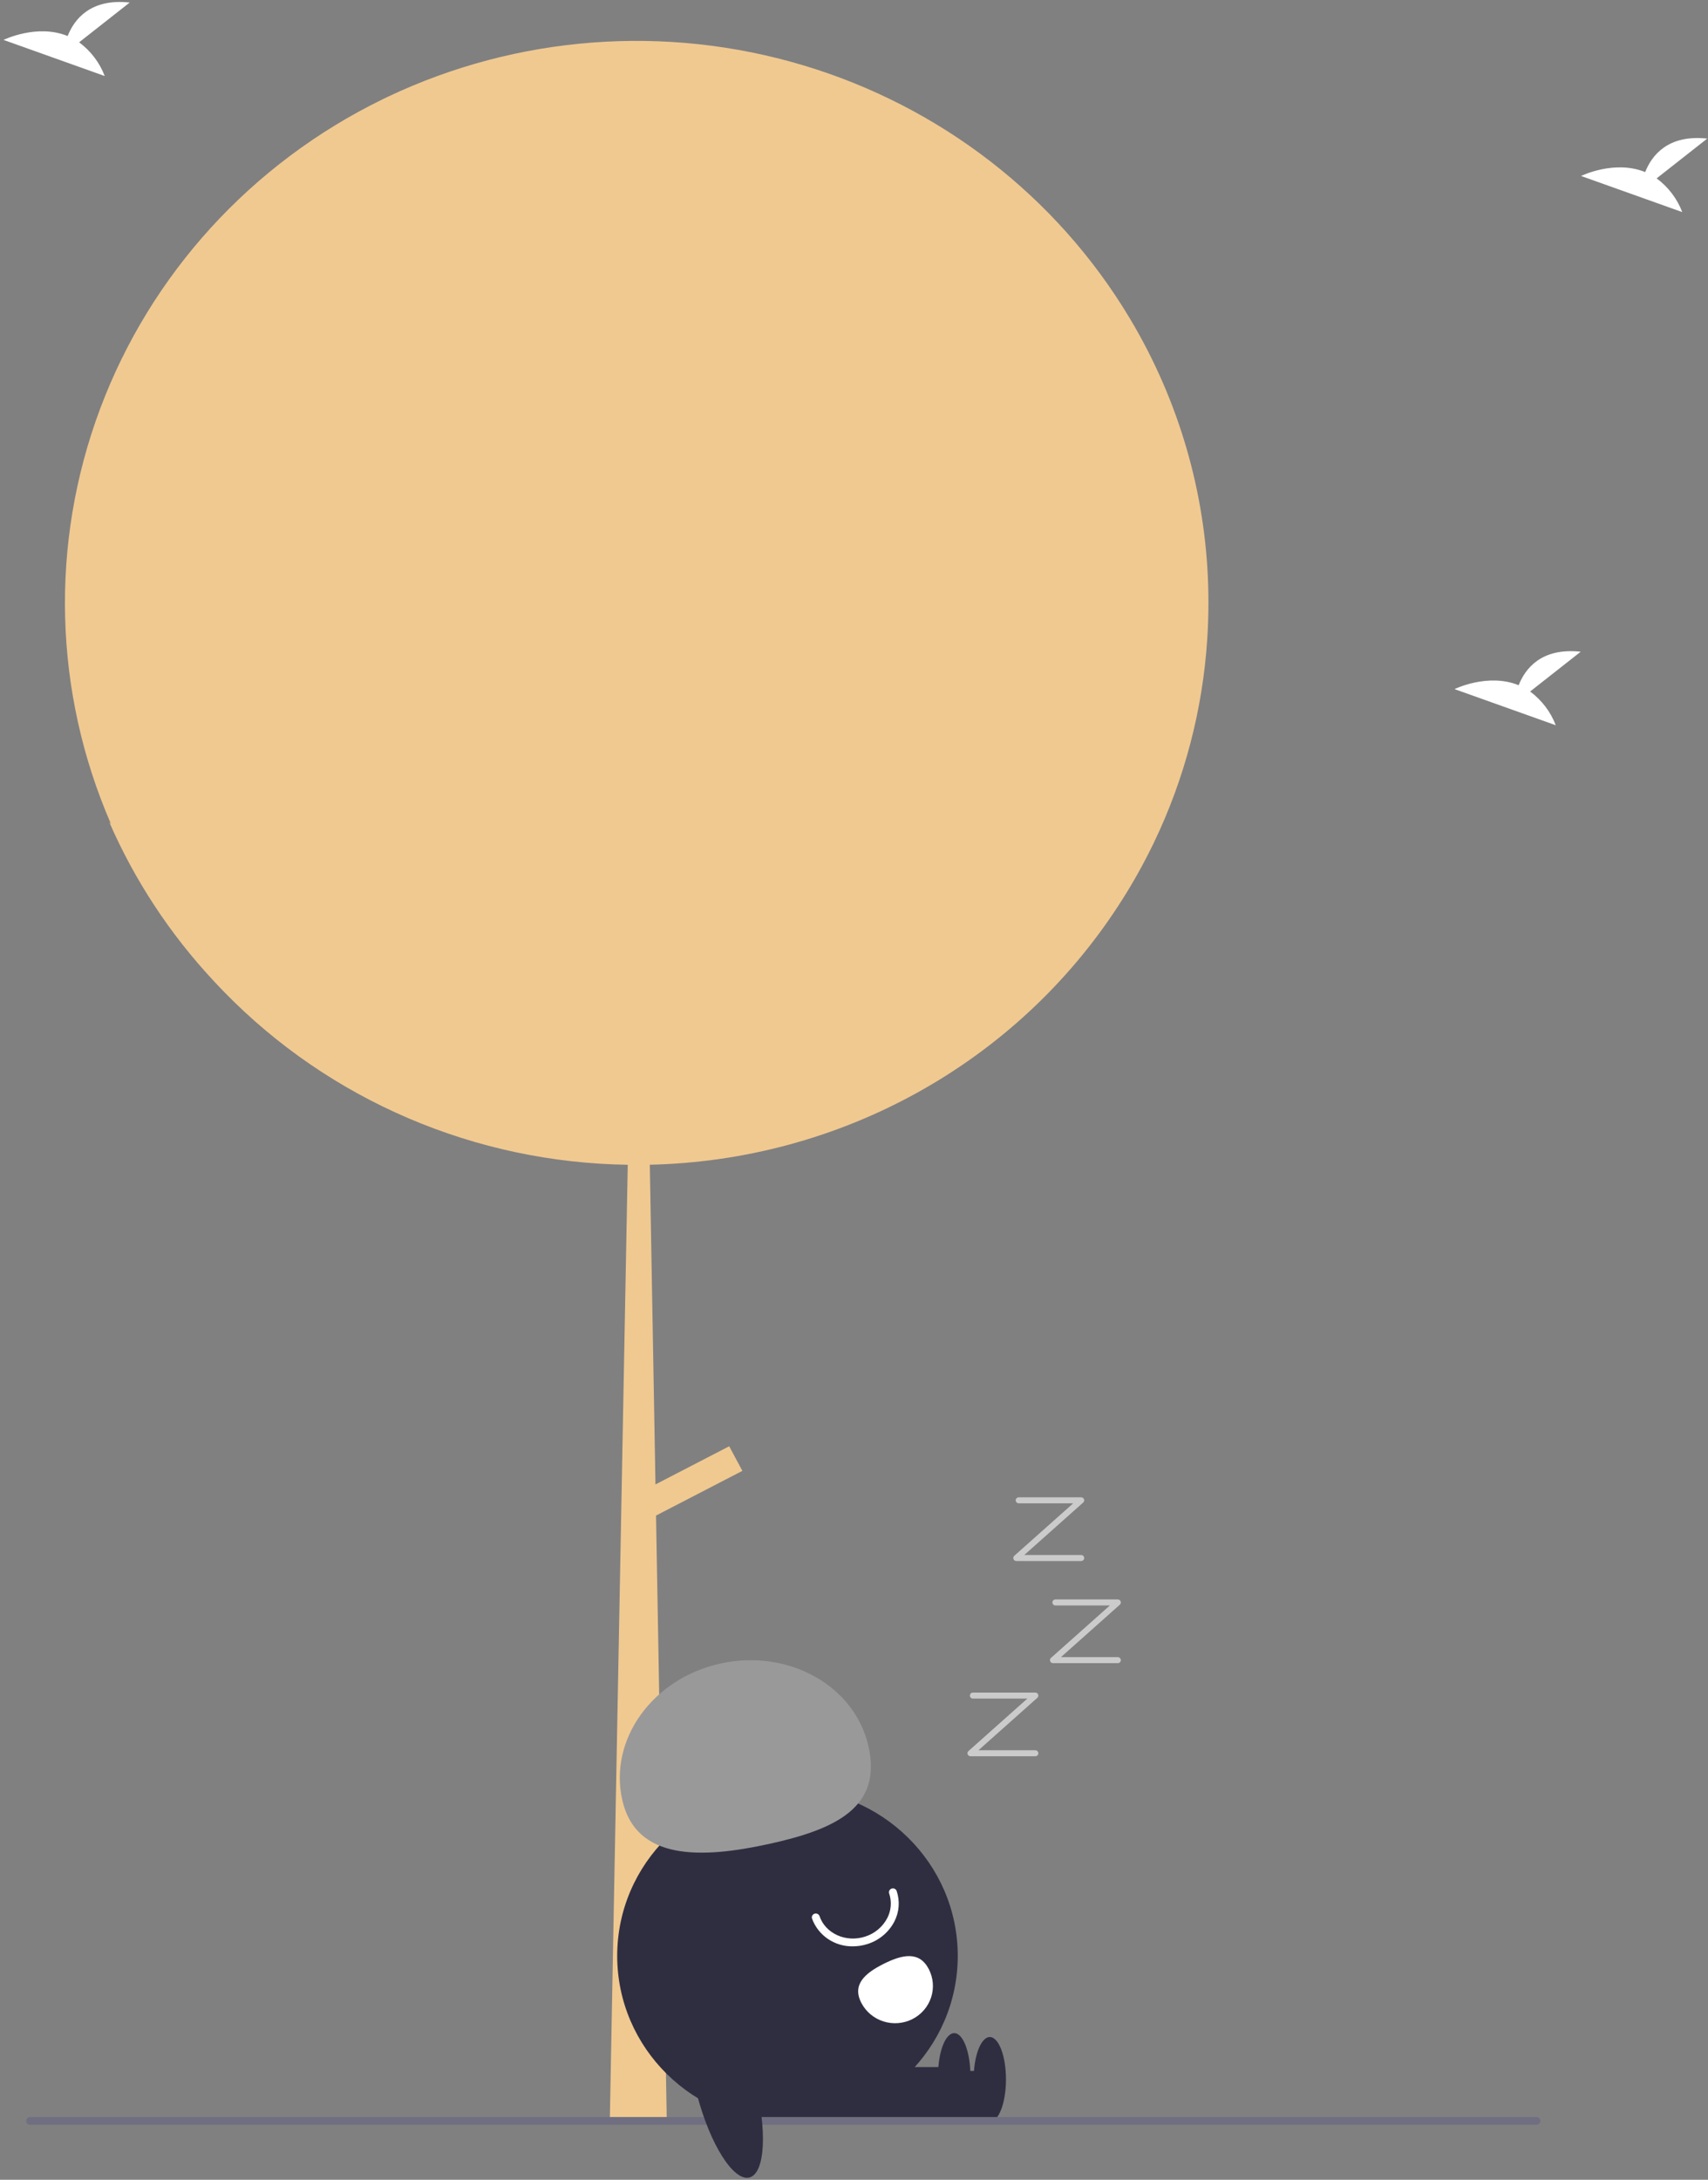 <svg width="432" height="551" viewBox="0 0 432 551" fill="none" xmlns="http://www.w3.org/2000/svg">
<rect x="0" y="0" width="432" height="551" fill="#808080" stroke="none"/>
<g clip-path="url(#clip0_188_210)">
<path d="M305.645 152.359C305.645 155.493 305.542 158.602 305.335 161.684C304.176 179.461 299.606 196.861 291.866 212.969C291.806 213.106 291.735 213.234 291.676 213.362C291.315 214.109 290.945 214.856 290.565 215.592C288.263 220.148 285.709 224.577 282.915 228.858C270.152 248.514 252.659 264.777 231.981 276.212C211.303 287.647 188.077 293.901 164.355 294.421L165.785 375.234L184.435 365.585L187.765 371.805L165.926 383.105L168.596 533.196L168.625 535.2L154.205 536.389L154.235 536.34L158.775 294.431C139.682 294.161 120.833 290.168 103.323 282.681C85.813 275.195 69.991 264.365 56.775 250.821C55.865 249.897 54.965 248.944 54.085 248C54.045 247.961 54.015 247.922 53.985 247.892C42.974 236.093 34.069 222.552 27.645 207.839C27.785 207.997 27.935 208.144 28.076 208.301C13.557 174.94 12.573 137.386 25.323 103.334C38.074 69.283 63.594 41.312 96.655 25.154C97.155 24.909 97.665 24.673 98.165 24.427C130.868 8.948 168.296 6.108 203.03 16.47C237.764 26.831 267.268 49.638 285.695 80.37C286.575 81.824 287.426 83.308 288.245 84.801C299.692 105.541 305.674 128.766 305.645 152.359Z" fill="#F0C991"/>
<path d="M199.175 536.72C222.96 536.72 242.242 517.772 242.242 494.399C242.242 471.027 222.96 452.079 199.175 452.079C175.39 452.079 156.108 471.027 156.108 494.399C156.108 517.772 175.39 536.72 199.175 536.72Z" fill="#2F2E41"/>
<path d="M250.076 523.49H211.493V536.347H250.076V523.49Z" fill="#2F2E41"/>
<path d="M250.349 536.347C252.607 536.347 254.438 531.55 254.438 525.633C254.438 519.716 252.607 514.919 250.349 514.919C248.091 514.919 246.26 519.716 246.26 525.633C246.26 531.55 248.091 536.347 250.349 536.347Z" fill="#2F2E41"/>
<path d="M241.076 522.508H202.493V535.365H241.076V522.508Z" fill="#2F2E41"/>
<path d="M241.349 535.365C243.607 535.365 245.438 530.568 245.438 524.651C245.438 518.733 243.607 513.937 241.349 513.937C239.091 513.937 237.26 518.733 237.26 524.651C237.26 530.568 239.091 535.365 241.349 535.365Z" fill="#2F2E41"/>
<path d="M157.398 455.043C153.921 439.739 165.037 424.276 182.227 420.504C199.417 416.732 216.171 426.081 219.648 441.384C223.126 456.688 211.734 462.332 194.544 466.104C177.354 469.875 160.876 470.347 157.398 455.043Z" fill="#999999"/>
<path d="M215.728 491.989C213.475 492.034 211.265 491.383 209.41 490.127C207.555 488.871 206.148 487.074 205.388 484.99C205.346 484.868 205.329 484.738 205.338 484.61C205.347 484.481 205.382 484.355 205.44 484.24C205.499 484.124 205.58 484.021 205.679 483.936C205.778 483.851 205.893 483.787 206.017 483.746C206.142 483.704 206.273 483.688 206.404 483.697C206.535 483.706 206.663 483.74 206.781 483.797C206.899 483.855 207.003 483.934 207.09 484.032C207.176 484.129 207.242 484.242 207.284 484.364C208.798 488.794 213.982 491.11 218.838 489.527C221.25 488.755 223.253 487.078 224.411 484.861C224.908 483.907 225.207 482.864 225.29 481.795C225.373 480.726 225.24 479.651 224.896 478.633C224.854 478.511 224.838 478.382 224.847 478.253C224.856 478.124 224.89 477.999 224.949 477.883C225.007 477.768 225.088 477.664 225.187 477.58C225.286 477.495 225.401 477.43 225.526 477.389C225.65 477.348 225.782 477.331 225.913 477.34C226.044 477.349 226.172 477.383 226.289 477.441C226.407 477.498 226.512 477.578 226.598 477.675C226.685 477.772 226.75 477.885 226.792 478.008C227.22 479.271 227.388 480.605 227.286 481.932C227.185 483.259 226.815 484.554 226.2 485.739C224.803 488.423 222.383 490.455 219.468 491.392C218.262 491.787 216.999 491.988 215.728 491.989Z" fill="white"/>
<path d="M234.912 497.741C236.068 499.962 236.278 502.543 235.498 504.917C234.717 507.291 233.008 509.263 230.748 510.399C228.487 511.534 225.861 511.742 223.445 510.974C221.029 510.207 219.023 508.528 217.867 506.307L217.858 506.29C215.455 501.663 218.775 498.791 223.485 496.43C228.194 494.069 232.509 493.113 234.912 497.741Z" fill="white"/>
<path d="M388.623 537.101H7.623C7.358 537.101 7.103 536.998 6.916 536.813C6.728 536.629 6.623 536.379 6.623 536.118C6.623 535.858 6.728 535.608 6.916 535.424C7.103 535.239 7.358 535.136 7.623 535.136H388.623C388.888 535.136 389.142 535.239 389.33 535.424C389.517 535.608 389.623 535.858 389.623 536.118C389.623 536.379 389.517 536.629 389.33 536.813C389.142 536.998 388.888 537.101 388.623 537.101Z" fill="#706F81"/>
<path d="M189.54 550.424C193.551 549.408 194.131 538.405 190.836 525.85C187.541 513.294 181.618 503.94 177.607 504.956C173.595 505.973 173.015 516.975 176.31 529.531C179.606 542.087 185.529 551.441 189.54 550.424Z" fill="#2F2E41"/>
<path d="M261.856 443.95H245.47C245.314 443.95 245.162 443.904 245.033 443.817C244.904 443.73 244.805 443.607 244.749 443.464C244.693 443.321 244.682 443.164 244.718 443.015C244.755 442.866 244.836 442.731 244.952 442.628L259.852 429.367H246.085C245.88 429.367 245.683 429.287 245.538 429.145C245.393 429.002 245.312 428.809 245.312 428.608C245.312 428.407 245.393 428.213 245.538 428.071C245.683 427.929 245.88 427.849 246.085 427.849H261.856C262.012 427.849 262.165 427.895 262.293 427.982C262.422 428.069 262.521 428.192 262.577 428.335C262.633 428.478 262.644 428.634 262.608 428.784C262.572 428.933 262.491 429.068 262.375 429.171L247.475 442.431H261.856C262.061 442.431 262.257 442.511 262.402 442.654C262.547 442.796 262.629 442.989 262.629 443.191C262.629 443.392 262.547 443.585 262.402 443.728C262.257 443.87 262.061 443.95 261.856 443.95Z" fill="#CBCBCB"/>
<path d="M282.72 420.41H266.334C266.178 420.41 266.026 420.364 265.897 420.277C265.768 420.19 265.669 420.067 265.613 419.924C265.557 419.781 265.546 419.624 265.582 419.475C265.619 419.326 265.7 419.191 265.816 419.088L280.716 405.827H266.949C266.744 405.827 266.547 405.747 266.402 405.605C266.257 405.462 266.176 405.269 266.176 405.068C266.176 404.867 266.257 404.673 266.402 404.531C266.547 404.389 266.744 404.309 266.949 404.309H282.72C282.876 404.309 283.029 404.355 283.157 404.442C283.286 404.529 283.385 404.652 283.441 404.795C283.497 404.938 283.508 405.094 283.472 405.244C283.436 405.393 283.354 405.528 283.239 405.631L268.339 418.891H282.72C282.925 418.891 283.122 418.971 283.266 419.114C283.411 419.256 283.493 419.449 283.493 419.651C283.493 419.852 283.411 420.045 283.266 420.188C283.122 420.33 282.925 420.41 282.72 420.41Z" fill="#CBCBCB"/>
<path d="M273.447 394.593H257.061C256.905 394.593 256.753 394.546 256.624 394.459C256.495 394.373 256.396 394.25 256.34 394.106C256.284 393.963 256.273 393.807 256.31 393.658C256.346 393.508 256.427 393.373 256.543 393.27L271.443 380.01H257.676C257.471 380.01 257.274 379.93 257.129 379.787C256.985 379.645 256.903 379.452 256.903 379.251C256.903 379.049 256.985 378.856 257.129 378.714C257.274 378.571 257.471 378.491 257.676 378.491H273.447C273.603 378.491 273.756 378.538 273.884 378.624C274.013 378.711 274.112 378.834 274.168 378.977C274.224 379.12 274.235 379.277 274.199 379.426C274.163 379.575 274.082 379.71 273.966 379.813L259.066 393.074H273.447C273.652 393.074 273.849 393.154 273.993 393.296C274.138 393.439 274.22 393.632 274.22 393.833C274.22 394.035 274.138 394.228 273.993 394.37C273.849 394.513 273.652 394.593 273.447 394.593Z" fill="#CBCBCB"/>
<path d="M387.009 174.799L399.804 164.743C389.864 163.666 385.78 168.993 384.109 173.209C376.344 170.04 367.89 174.193 367.89 174.193L393.49 183.325C392.199 179.936 389.951 176.978 387.009 174.799Z" fill="white"/>
<path d="M20.009 10.697L32.804 0.641C22.864 -0.437 18.78 4.89 17.109 9.106C9.344 5.938 0.89 10.09 0.89 10.09L26.49 19.223C25.199 15.833 22.951 12.876 20.009 10.697Z" fill="white"/>
<path d="M419.009 45.089L431.804 35.033C421.864 33.956 417.78 39.283 416.109 43.499C408.344 40.33 399.89 44.483 399.89 44.483L425.49 53.615C424.199 50.226 421.951 47.268 419.009 45.089Z" fill="white"/>
</g>
<defs>
<clipPath id="clip0_188_210">
<rect width="430.914" height="550" fill="white" transform="translate(0.89 0.5)"/>
</clipPath>
</defs>
</svg>
